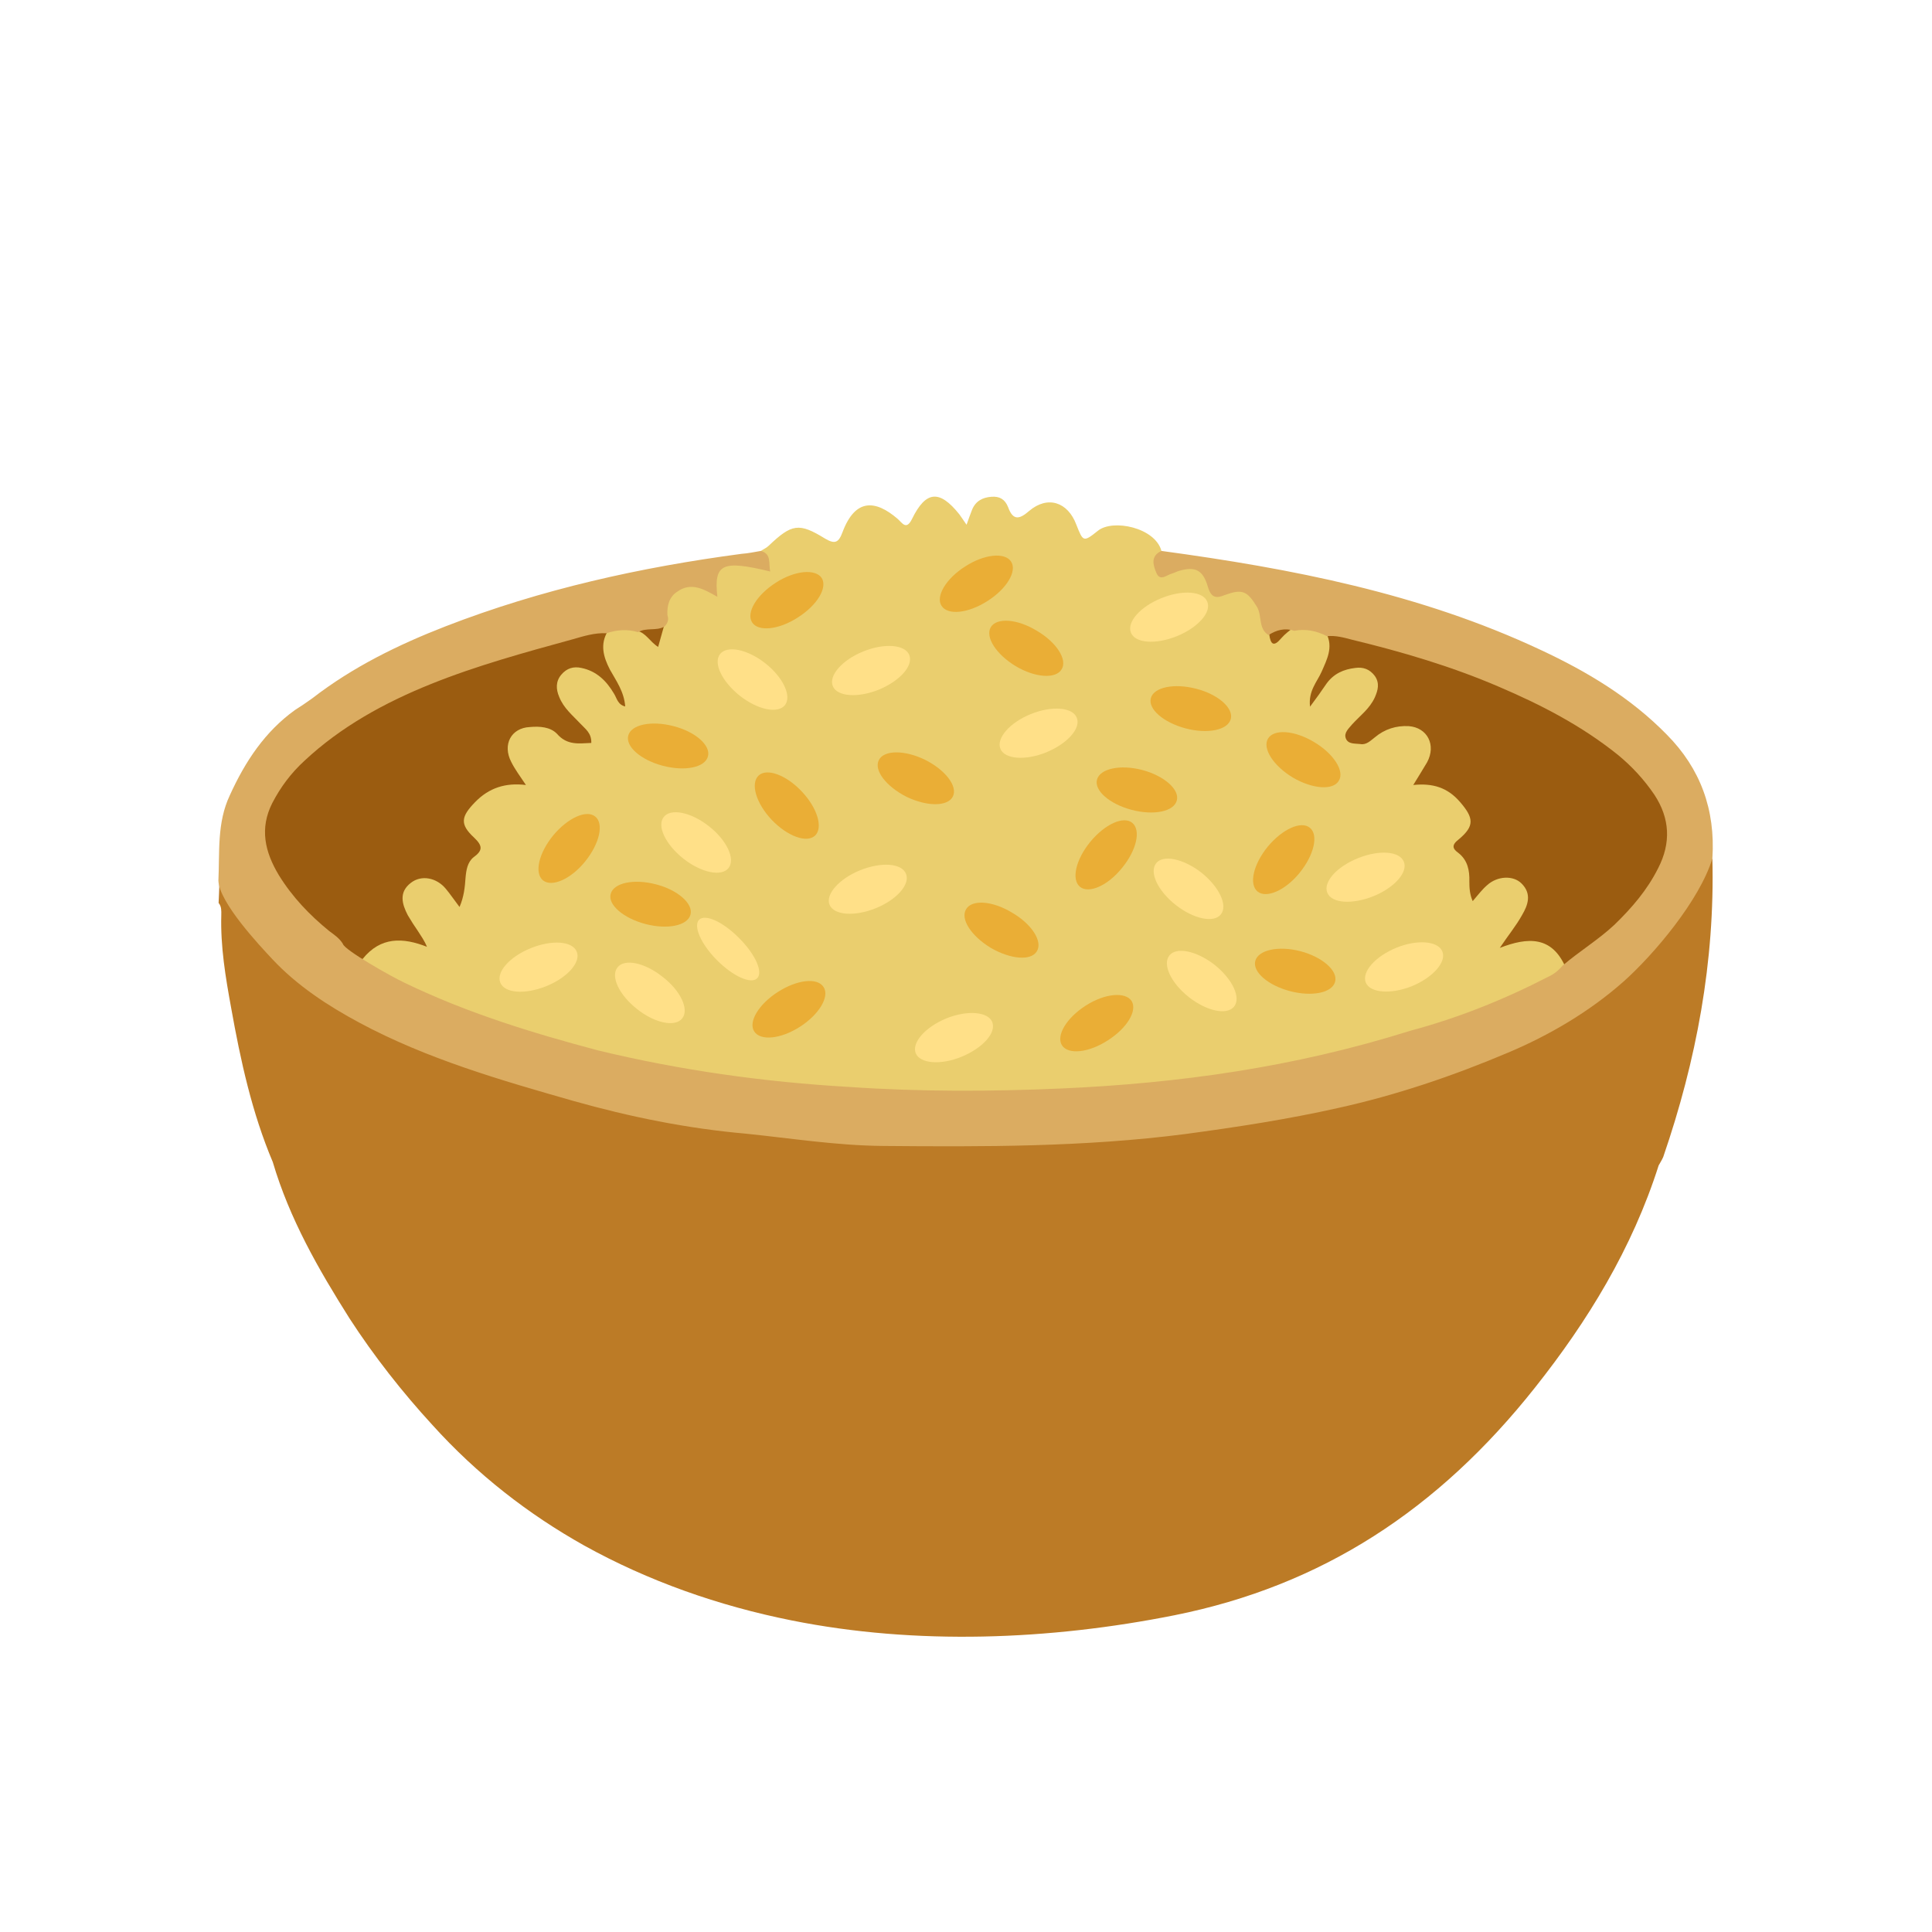 <svg xmlns="http://www.w3.org/2000/svg" xmlns:xlink="http://www.w3.org/1999/xlink" width="1080" zoomAndPan="magnify" viewBox="0 0 810 810" height="1080" preserveAspectRatio="xMidYMid meet" version="1.2"><g id="d1e6857a22"><path style=" stroke:none;fill-rule:evenodd;fill:#bc7b26;fill-opacity:1;" d="M 706.055 373.488 C 701.273 385.129 693.379 393.383 685.398 402.016 C 671.887 416.93 656.301 428.285 638.367 436.355 C 616.027 446.207 593.121 454.371 569.609 460.371 C 542.711 467.312 515.445 471.539 488.031 474.352 C 470.898 476.23 453.535 478.012 436.496 478.293 C 394.91 479.039 353.23 478.855 311.695 473.414 C 257.102 466.375 204.77 452.117 155.207 426.594 C 146.383 421.902 138.684 416.375 135.023 405.586 C 133.238 399.855 128.547 395.641 123.477 392.82 C 115.219 388.125 107.656 382.688 101.414 374.996 C 99.254 372.176 96.484 368.516 91.934 370.59 C 91.934 373.211 91.746 375.934 91.652 378.562 C 92.965 380.156 92.777 381.938 92.777 383.625 C 92.402 396.855 94.562 409.711 96.91 422.562 C 100.852 444.609 105.637 466.566 114.371 487.207 C 121.406 511.039 133.52 532.145 146.566 552.789 C 156.707 568.461 168.723 583.75 181.305 597.449 C 200.031 618.188 221.574 634.883 244.852 647.926 C 271.891 662.938 301.371 673.258 331.832 679.359 C 384.164 689.867 440.207 687.617 492.402 677.199 C 554.215 664.816 602.938 633.004 643.535 581.777 C 665.645 553.918 684.277 523.52 695.398 488.617 C 696.055 487.398 696.762 486.367 697.324 485.051 C 711.219 444.613 719.004 403.145 717.926 359.898 C 714.27 364.77 708.309 367.961 706.055 373.488 Z M 706.055 373.488 "/><path style=" stroke:none;fill-rule:evenodd;fill:#eace6e;fill-opacity:1;" d="M 633.68 393.383 C 636.215 389.82 638.656 386.344 640.395 382.594 C 642.367 378.461 642.973 374.527 639.969 370.59 C 636.688 366.738 632.738 365.613 627.953 366.922 C 623.965 367.863 621.195 370.863 618.098 374.055 C 617.016 368.52 618.098 362.984 614.855 358.859 C 612.699 356.039 612.887 353.977 615.043 351.168 C 619.266 345.348 618.66 341.871 614.242 336.344 C 609.738 330.434 604.246 326.957 597.348 326.773 C 597.203 324.898 597.859 323.953 598.379 323.211 C 601.102 318.328 603.492 313.637 599.879 308.191 C 596.125 302.66 590.68 302.375 585.047 303.414 C 582.23 303.598 579.785 305.008 577.445 306.418 C 575.754 307.262 574.062 308.289 572.277 308.941 C 570.68 309.418 568.715 309.984 567.727 308.105 C 566.832 306.695 568.195 305.191 569.18 304.07 C 571.855 300.688 575.281 297.969 577.254 293.84 C 578.992 290.367 580.262 286.797 577.676 283.238 C 574.91 279.293 571.34 277.426 566.645 278.449 C 560.355 279.574 556.129 283.703 552.656 288.488 C 554.816 284.363 557.445 279.574 558.574 274.234 C 559.324 271.039 560.027 267.66 556.129 265.695 C 552.188 261.098 547.305 261.66 542.375 262.977 C 538.668 262.41 536.133 267.664 532.098 265.789 C 530.969 261.848 529.75 257.91 528.625 253.965 C 524.871 244.777 520.926 243.738 509.379 249.094 C 506.09 234.73 502.664 233.328 485.867 240.559 C 485.719 237.18 485.02 233.895 486.941 230.984 C 484.316 221.133 466.48 217.477 460.289 222.535 C 454.188 227.418 454.09 227.137 451.273 220.004 C 447.656 210.34 439.16 207.715 431.512 214.188 C 427.711 217.473 424.801 218.688 422.641 212.59 C 421.324 209.309 419.074 207.992 415.602 208.277 C 412.031 208.562 409.125 209.969 407.574 213.629 C 406.777 215.598 406.125 217.562 405.23 220.004 C 403.914 218.129 403.023 216.723 402.18 215.598 C 393.918 205.273 388.191 205.652 382.375 217.562 C 379.934 222.535 378.242 219.16 376.273 217.477 C 367.074 209.594 358.625 208.836 353.273 223.004 C 351.625 227.512 350.082 228.262 345.949 225.824 C 334.969 219.07 332.008 219.535 322.156 228.918 C 321.262 229.762 320.09 230.227 319.012 230.98 C 318.824 232.762 321.074 234.359 319.48 236.512 C 316.008 235.863 312.77 234.266 309.059 234.727 C 304.648 235.016 300.379 236.512 299.441 241.395 C 298.359 246.461 296.578 245.988 292.824 244.867 C 284 242.422 277.523 249.273 279.398 258.469 C 279.492 258.559 279.59 258.559 279.59 258.656 C 279.211 259.695 278.883 260.812 278.555 261.848 C 276.117 264.008 275.27 266.91 274.941 269.734 C 273.109 266.824 271.516 263.445 267.008 264.473 C 263.02 260.348 258.934 261.469 254.895 264.473 C 249.359 268.227 251.703 273.297 252.922 278.082 C 254.051 282.863 257.426 286.43 260.062 292.148 C 255.738 283.992 250.906 279.488 243.352 278.27 C 239.5 277.43 236.402 279.297 234.008 282.398 C 231.52 285.68 231.426 289.34 233.07 293.086 C 234.43 296.281 236.781 298.441 238.844 300.883 C 240.953 303.418 243.82 305.012 244.477 308.941 C 240.82 310.262 238.098 308.859 235.324 306.883 C 231.43 304.074 227.113 302.57 222.324 303.031 C 213.5 303.691 208.992 311.953 212.699 320.398 C 213.688 322.555 215.707 323.957 215.75 326.961 C 208.57 326.586 202.797 330.246 197.82 335.312 C 192.004 340.848 191.719 344.504 196.691 351.172 C 197.91 352.672 200.215 354.547 198.57 356.328 C 193.828 361.492 193.738 368.715 192.094 375.66 C 188.715 372.941 186.93 369.84 183.977 368.062 C 179.562 365.621 174.352 366.184 170.461 369.75 C 166.75 373.219 166.566 377.441 168.441 381.945 C 170.039 386.078 172.48 389.543 175.242 393.949 C 165.621 392.172 156.891 391.328 151.637 401.273 C 151.543 402.207 151.637 403.246 152.293 404.09 C 182.242 423.508 215.75 432.703 249.359 441.988 C 288.504 452.871 328.586 457.281 368.719 458.879 C 424.719 460.945 480.477 458.973 535.676 448.371 C 555.008 444.617 574.441 440.871 592.891 433.453 C 614.34 428.293 634.434 419.48 653.957 409.16 C 655.457 408.406 656.211 407.094 656.301 405.402 C 654.145 394.602 648.793 391.883 633.68 393.383 Z M 301.461 276.949 C 301.461 277.426 301.461 277.887 301.512 278.355 C 301.461 277.887 301.461 277.426 301.461 276.949 Z M 301.461 276.949 "/><path style=" stroke:none;fill-rule:evenodd;fill:#d6a557;fill-opacity:1;" d="M 143.285 396.387 C 146.34 398.266 149.199 400.137 152.066 402.016 C 152.203 402.668 152.297 403.422 152.297 404.078 C 149.199 408.297 145.164 407.832 141.781 405.199 C 137.324 401.547 137.98 398.539 143.285 396.387 Z M 143.285 396.387 "/><path style=" stroke:none;fill-rule:evenodd;fill:#9b5c10;fill-opacity:1;" d="M 254.898 264.469 C 251.426 270.102 252.973 275.445 255.742 280.797 C 258.371 285.492 261.656 289.988 262.125 296.188 C 258.934 295.434 258.602 292.625 257.43 290.832 C 254.242 285.391 250.062 281.359 243.82 280.047 C 240.441 279.297 237.621 280.141 235.324 282.863 C 232.934 285.68 233.074 288.965 234.434 292.148 C 236.312 296.938 240.113 299.938 243.355 303.418 C 245.324 305.574 248.051 307.266 247.906 311.48 C 242.699 311.672 237.816 312.609 233.496 307.629 C 230.68 304.73 226.176 304.438 222.09 304.82 C 214.344 305.191 210.543 312.133 214.344 319.457 C 215.844 322.457 217.91 325.27 220.496 329.117 C 212 328.082 205.055 330.242 199.137 336.344 C 193.32 342.348 192.664 345.535 198.762 351.168 C 202.426 354.637 202.426 356.605 198.523 359.422 C 195.988 361.484 195.477 364.773 195.191 367.867 C 194.91 371.902 194.535 375.934 192.66 380.254 C 190.5 377.438 188.809 374.902 186.93 372.652 C 182.988 367.867 176.605 366.742 172.285 370.113 C 167.121 374.055 168.531 379.027 170.969 383.719 C 172.375 386.07 173.785 388.316 175.238 390.383 C 176.508 392.355 177.918 394.324 179 396.949 C 168.953 393.008 159.613 392.633 152.059 402.016 C 147.602 402.863 145.25 400.137 143.277 396.387 C 130.418 387.656 119.48 376.773 112.297 362.047 C 107.324 352.098 108.215 342.344 113.941 332.863 C 121.969 319.816 133.23 310.629 145.719 302.934 C 174.02 285.488 204.996 275.078 236.961 266.723 C 242.883 265.223 248.566 261.656 254.898 264.469 Z M 254.898 264.469 "/><path style=" stroke:none;fill-rule:evenodd;fill:#9b5c10;fill-opacity:1;" d="M 656.301 405.387 C 650.578 392.445 640.625 392.816 628.797 397.414 C 632.504 391.883 635.645 388.121 638.09 383.715 C 640.535 379.586 642.363 374.801 637.906 370.395 C 634.438 366.918 627.766 367.199 623.449 371.145 C 621.387 372.926 619.695 375.176 617.441 377.801 C 616.172 374.992 616.031 372.172 616.031 369.547 C 616.172 364.855 615.281 360.637 611.48 357.633 C 608.992 355.848 608.43 354.348 611.574 351.91 C 618.332 346.285 617.914 342.898 612.047 336.148 C 606.836 330.145 600.641 328.266 592.52 329.113 C 594.723 325.457 596.598 322.547 598.289 319.641 C 602.23 312.418 598.477 305.008 590.59 304.434 C 585.383 304.164 580.547 305.66 576.418 309.129 C 574.586 310.531 572.852 312.414 570.316 311.941 C 568.16 311.664 565.156 312.125 564.219 309.508 C 563.371 307.156 565.531 305.375 566.891 303.684 C 570.227 300.027 574.266 297.117 576.422 292.336 C 577.738 289.332 578.488 286.426 576.422 283.422 C 574.266 280.516 571.449 279.57 568.16 280.043 C 563.371 280.605 559.191 282.395 556.141 286.617 C 554.129 289.621 551.965 292.621 549.242 296.273 C 548.445 289.617 552.293 285.77 554.129 281.539 C 556.336 276.48 559.008 271.406 556.141 265.688 C 557.883 263.438 560.086 264.461 562.012 265.027 C 596.133 273.098 629.551 283.602 660.344 301.902 C 668.652 306.684 676.488 312.219 683.625 318.883 C 705.594 338.961 706.434 358.102 686.344 380.336 C 677.516 390.195 667.379 398.266 656.301 405.387 Z M 656.301 405.387 "/><path style=" stroke:none;fill-rule:evenodd;fill:#9b5c10;fill-opacity:1;" d="M 542.387 262.973 C 540.555 264.469 538.73 265.785 537.18 267.57 C 533.988 271.41 532.668 270.195 532.109 265.785 C 533.848 258.277 538.539 262.312 542.387 262.973 Z M 542.387 262.973 "/><path style=" stroke:none;fill-rule:evenodd;fill:#9b5c10;fill-opacity:1;" d="M 278.555 261.844 C 277.711 264.852 276.91 267.75 275.926 271.23 C 272.453 269.066 270.766 265.223 267.008 264.469 C 269.969 259.121 274.707 262.781 278.555 261.844 Z M 278.555 261.844 "/><path style=" stroke:none;fill-rule:evenodd;fill:#dbac61;fill-opacity:1;" d="M 698.922 308.102 C 683.625 292.43 665.316 281.543 646.074 272.543 C 595.332 248.711 541.406 238.387 486.953 230.977 C 482.172 233.137 483.48 237.074 484.895 240.359 C 486.488 243.828 489.207 241.012 491.371 240.449 C 492.406 240.168 493.348 239.605 494.375 239.324 C 501.18 237.355 504.422 238.953 506.484 246.266 C 507.852 250.676 509.957 250.957 513.527 249.461 C 520.758 246.832 522.91 247.676 527.043 254.523 C 529.199 258.277 527.461 263.535 531.832 266.254 C 535.207 264.094 538.73 263.156 542.625 264.469 C 547.41 263.539 551.969 264.469 556.336 266.723 C 560.039 266.344 563.371 267.289 566.891 268.223 C 587.875 273.293 608.574 279.391 628.43 287.93 C 645.98 295.426 662.973 304.16 678.277 316.449 C 684.094 321.23 689.258 326.77 693.578 333.152 C 700.148 343.098 700.617 353.414 695.223 363.922 C 690.578 373.211 684.141 380.625 676.918 387.656 C 670.109 394.039 662.133 398.82 655.137 404.832 C 653.496 406.797 651.43 408.488 649.082 409.527 C 630.543 419.094 611.348 426.785 591.352 432.129 C 542.441 447.52 494.008 454.176 445.191 456.344 C 415.434 457.656 385.531 457.746 355.637 455.684 C 320.246 453.621 285.281 448.742 250.734 440.387 C 223.188 433.074 195.914 424.723 169.859 412.148 C 164.18 409.527 144.328 398.266 143.766 395.734 C 142.359 393.387 140.105 391.887 138.086 390.383 C 129.871 383.719 122.594 376.125 116.914 366.922 C 111.043 357.168 108.746 347.316 114.191 336.613 C 117.664 329.957 121.988 324.148 127.621 318.98 C 158.211 290.367 200.734 278.832 240.07 268.035 C 244.672 266.723 249.363 265.223 254.246 265.496 C 258.656 264 263.164 263.719 267.48 265.031 C 271.051 262.973 275.18 264.652 278.559 262.688 C 279.969 261.285 280.488 259.777 279.824 257.902 C 279.594 253.773 280.625 250.211 283.957 248.055 C 289.824 243.828 295.266 247.113 300.762 250.211 C 299.211 236.32 302.781 234.723 322.914 239.605 C 322.168 236.23 323.57 232.289 319.02 230.973 C 316.297 231.441 313.621 232.008 310.941 232.191 C 268.562 237.82 226.977 247.016 186.797 262.594 C 167.039 270.285 147.984 279.57 130.895 292.801 C 128.551 294.484 126.062 296.18 123.672 297.676 C 111.141 306.684 102.828 319.164 96.355 333.426 C 90.906 344.969 92.129 357.164 91.566 369.266 C 91.941 378.453 108.887 396.477 114.234 402.191 C 124.605 413.27 137.512 421.711 150.801 428.836 C 178.961 443.945 209.844 452.852 240.449 461.586 C 264.012 468.242 288.047 473.125 312.543 475.281 C 331.695 477.246 350.656 480.254 369.996 480.441 C 412.328 480.82 454.625 480.91 496.816 475.469 C 518.402 472.562 539.902 469.281 561.164 464.496 C 585.387 459.141 608.992 451.168 632.039 441.414 C 649.496 434.094 666.398 424.152 680.617 411.578 C 693.477 400.129 712.672 377.328 717.93 359.883 C 719.242 339.34 712.82 322.176 698.922 308.102 Z M 698.922 308.102 "/><path style=" stroke:none;fill-rule:nonzero;fill:#eaae36;fill-opacity:1;" d="M 336.148 331.836 C 342.719 338.777 345.156 347.035 341.73 350.32 C 338.211 353.602 330.09 350.598 323.477 343.656 C 316.953 336.715 314.559 328.457 318.031 325.172 C 321.457 321.891 329.629 324.898 336.148 331.836 Z M 336.148 331.836 "/><path style=" stroke:none;fill-rule:nonzero;fill:#ffe088;fill-opacity:1;" d="M 361.965 273.102 C 370.785 269.539 379.426 270.195 381.207 274.598 C 383.039 279.105 377.266 285.488 368.441 289.145 C 359.57 292.711 350.934 292.051 349.152 287.645 C 347.363 283.238 353.09 276.672 361.965 273.102 Z M 361.965 273.102 "/><path style=" stroke:none;fill-rule:nonzero;fill:#ffe088;fill-opacity:1;" d="M 432.18 299.371 C 441.004 295.812 449.645 296.473 451.426 300.879 C 453.301 305.379 447.48 311.762 438.66 315.418 C 429.836 318.98 421.195 318.324 419.414 313.914 C 417.629 309.508 423.359 302.934 432.18 299.371 Z M 432.18 299.371 "/><path style=" stroke:none;fill-rule:nonzero;fill:#ffe088;fill-opacity:1;" d="M 585.477 397.324 C 594.301 393.758 602.941 394.5 604.719 398.918 C 606.504 403.328 600.777 409.797 591.953 413.457 C 583.035 417.023 574.398 416.27 572.613 411.957 C 570.832 407.457 576.559 400.984 585.477 397.324 Z M 585.477 397.324 "/><path style=" stroke:none;fill-rule:nonzero;fill:#ffe088;fill-opacity:1;" d="M 486.906 250.773 C 495.73 247.211 504.371 247.77 506.152 252.273 C 508.031 256.688 502.211 263.156 493.387 266.723 C 484.562 270.289 475.922 269.73 474.145 265.223 C 472.355 260.809 478.082 254.344 486.906 250.773 Z M 486.906 250.773 "/><path style=" stroke:none;fill-rule:nonzero;fill:#ffe088;fill-opacity:1;" d="M 569.328 359.797 C 578.152 356.234 586.789 356.793 588.57 361.293 C 590.355 365.707 584.625 372.176 575.801 375.742 C 566.883 379.305 558.25 378.746 556.461 374.242 C 554.684 369.832 560.41 363.363 569.328 359.797 Z M 569.328 359.797 "/><path style=" stroke:none;fill-rule:nonzero;fill:#ffe088;fill-opacity:1;" d="M 222.562 397.508 C 231.387 393.941 240.02 394.5 241.805 399.012 C 243.637 403.422 237.859 409.891 229.035 413.457 C 220.164 417.023 211.531 416.465 209.746 411.957 C 207.965 407.547 213.688 401.078 222.562 397.508 Z M 222.562 397.508 "/><path style=" stroke:none;fill-rule:nonzero;fill:#ffe088;fill-opacity:1;" d="M 360.605 364.859 C 369.473 361.293 378.062 361.855 379.844 366.359 C 381.676 370.77 375.949 377.246 367.078 380.809 C 358.203 384.371 349.57 383.715 347.785 379.305 C 346.004 374.996 351.777 368.43 360.605 364.859 Z M 360.605 364.859 "/><path style=" stroke:none;fill-rule:nonzero;fill:#ffe088;fill-opacity:1;" d="M 396.746 426.969 C 405.57 423.406 414.25 424.156 415.988 428.469 C 417.82 432.973 412.043 439.352 403.219 443.016 C 394.348 446.676 385.762 445.918 383.93 441.605 C 382.145 437.105 387.922 430.629 396.746 426.969 Z M 396.746 426.969 "/><path style=" stroke:none;fill-rule:nonzero;fill:#ffe088;fill-opacity:1;" d="M 509.16 404.449 C 516.715 410.465 520.371 418.242 517.418 421.996 C 514.461 425.75 505.965 423.969 498.457 418.059 C 490.949 412.148 487.285 404.359 490.246 400.609 C 493.152 396.852 501.648 398.633 509.16 404.449 Z M 509.16 404.449 "/><path style=" stroke:none;fill-rule:nonzero;fill:#ffe088;fill-opacity:1;" d="M 503.617 365.797 C 511.172 371.805 514.836 379.59 511.875 383.344 C 508.922 387.098 500.422 385.309 492.918 379.402 C 485.406 373.488 481.746 365.707 484.703 361.945 C 487.613 358.199 496.105 359.98 503.617 365.797 Z M 503.617 365.797 "/><path style=" stroke:none;fill-rule:nonzero;fill:#ffe088;fill-opacity:1;" d="M 277.762 409.523 C 285.363 415.332 289.027 423.219 286.02 426.969 C 283.109 430.719 274.57 429.031 267.059 423.027 C 259.551 417.121 255.887 409.328 258.895 405.582 C 261.797 401.828 270.25 403.516 277.762 409.523 Z M 277.762 409.523 "/><path style=" stroke:none;fill-rule:nonzero;fill:#ffe088;fill-opacity:1;" d="M 297.191 346.379 C 304.75 352.289 308.41 360.172 305.453 363.922 C 302.492 367.676 293.996 365.891 286.492 359.98 C 278.98 353.973 275.32 346.289 278.277 342.531 C 281.188 338.777 289.684 340.465 297.191 346.379 Z M 297.191 346.379 "/><path style=" stroke:none;fill-rule:nonzero;fill:#ffe088;fill-opacity:1;" d="M 320.848 278.078 C 328.355 283.984 332.016 291.871 329.105 295.621 C 326.102 299.367 317.656 297.586 310.145 291.676 C 302.637 285.672 298.969 277.98 301.879 274.23 C 304.793 270.477 313.336 272.164 320.848 278.078 Z M 320.848 278.078 "/><path style=" stroke:none;fill-rule:nonzero;fill:#ffe088;fill-opacity:1;" d="M 309.957 393.383 C 316.715 400.137 320.047 407.637 317.422 410.176 C 314.84 412.711 307.332 409.328 300.613 402.578 C 293.859 395.816 290.57 388.219 293.109 385.594 C 295.688 383.059 303.246 386.535 309.957 393.383 Z M 309.957 393.383 "/><path style=" stroke:none;fill-rule:nonzero;fill:#eaae36;fill-opacity:1;" d="M 478.93 322.828 C 488.078 325.266 494.605 330.992 493.387 335.59 C 492.168 340.285 483.672 341.969 474.422 339.527 C 465.227 337.094 458.703 331.461 459.918 326.863 C 461.137 322.266 469.637 320.391 478.93 322.828 Z M 478.93 322.828 "/><path style=" stroke:none;fill-rule:nonzero;fill:#eaae36;fill-opacity:1;" d="M 545.301 398.82 C 554.453 401.262 560.973 406.984 559.754 411.586 C 558.535 416.273 550.039 417.965 540.789 415.527 C 531.59 413.086 525.066 407.461 526.285 402.863 C 527.512 398.266 536.004 396.387 545.301 398.82 Z M 545.301 398.82 "/><path style=" stroke:none;fill-rule:nonzero;fill:#eaae36;fill-opacity:1;" d="M 501.555 288.773 C 510.66 291.117 517.23 296.84 516.012 301.438 C 514.789 306.129 506.25 307.816 497.047 305.375 C 487.848 302.934 481.273 297.312 482.496 292.711 C 483.719 288.113 492.258 286.332 501.555 288.773 Z M 501.555 288.773 "/><path style=" stroke:none;fill-rule:nonzero;fill:#eaae36;fill-opacity:1;" d="M 275.039 370.77 C 284.188 373.113 290.715 378.93 289.492 383.438 C 288.273 388.125 279.777 389.816 270.531 387.379 C 261.332 384.938 254.805 379.305 256.027 374.801 C 257.25 370.113 265.746 368.336 275.039 370.77 Z M 275.039 370.77 "/><path style=" stroke:none;fill-rule:nonzero;fill:#eaae36;fill-opacity:1;" d="M 282.359 304.434 C 291.562 306.785 298.035 312.508 296.816 317.102 C 295.598 321.797 287.148 323.484 277.855 321.047 C 268.656 318.609 262.18 312.977 263.398 308.379 C 264.617 303.781 273.066 302 282.359 304.434 Z M 282.359 304.434 "/><path style=" stroke:none;fill-rule:nonzero;fill:#eaae36;fill-opacity:1;" d="M 457.102 352.949 C 463.203 345.535 471.043 341.973 474.699 344.973 C 478.457 348.066 476.488 356.512 470.387 363.922 C 464.426 371.332 456.492 374.805 452.785 371.801 C 449.078 368.707 451.051 360.363 457.102 352.949 Z M 457.102 352.949 "/><path style=" stroke:none;fill-rule:nonzero;fill:#eaae36;fill-opacity:1;" d="M 231.949 350.227 C 238.051 342.898 245.895 339.34 249.551 342.344 C 253.305 345.348 251.336 353.793 245.234 361.293 C 239.277 368.617 231.34 372.082 227.633 369.082 C 223.926 365.988 225.895 357.637 231.949 350.227 Z M 231.949 350.227 "/><path style=" stroke:none;fill-rule:nonzero;fill:#eaae36;fill-opacity:1;" d="M 531.547 354.918 C 537.645 347.598 545.484 344.031 549.148 347.035 C 552.906 350.039 550.93 358.484 544.828 365.988 C 538.867 373.312 530.938 376.773 527.227 373.777 C 523.52 370.68 525.492 362.328 531.547 354.918 Z M 531.547 354.918 "/><path style=" stroke:none;fill-rule:nonzero;fill:#eaae36;fill-opacity:1;" d="M 387.777 318.512 C 396.367 322.828 401.574 329.586 399.512 333.898 C 397.395 338.215 388.762 338.215 380.125 334.094 C 371.582 329.77 366.324 323.016 368.438 318.703 C 370.555 314.383 379.238 314.383 387.777 318.512 Z M 387.777 318.512 "/><path style=" stroke:none;fill-rule:nonzero;fill:#eaae36;fill-opacity:1;" d="M 434.715 264.469 C 442.93 269.258 447.625 276.578 445.09 280.605 C 442.695 284.738 434.059 284.176 425.844 279.293 C 417.629 274.324 412.984 267.098 415.379 262.973 C 417.82 258.844 426.453 259.406 434.715 264.469 Z M 434.715 264.469 "/><path style=" stroke:none;fill-rule:nonzero;fill:#eaae36;fill-opacity:1;" d="M 550.93 311.105 C 559.141 315.977 563.836 323.301 561.305 327.332 C 558.91 331.461 550.273 330.805 542.059 326.016 C 533.848 321.047 529.199 313.82 531.594 309.695 C 534.035 305.566 542.672 306.129 550.93 311.105 Z M 550.93 311.105 "/><path style=" stroke:none;fill-rule:nonzero;fill:#eaae36;fill-opacity:1;" d="M 424.246 382.594 C 432.555 387.383 437.25 394.699 434.711 398.82 C 432.273 402.949 423.68 402.199 415.422 397.418 C 407.211 392.445 402.516 385.309 405.047 381.188 C 407.445 377.055 416.035 377.621 424.246 382.594 Z M 424.246 382.594 "/><path style=" stroke:none;fill-rule:nonzero;fill:#eaae36;fill-opacity:1;" d="M 326.102 415.898 C 334.129 410.734 342.719 409.711 345.301 413.84 C 347.883 417.781 343.473 425.285 335.445 430.441 C 327.422 435.609 318.828 436.539 316.203 432.414 C 313.664 428.469 318.031 421.062 326.102 415.898 Z M 326.102 415.898 "/><path style=" stroke:none;fill-rule:nonzero;fill:#eaae36;fill-opacity:1;" d="M 404.723 237.449 C 412.703 232.293 421.34 231.445 423.922 235.48 C 426.504 239.52 422 246.93 413.969 251.996 C 405.898 257.156 397.312 258.094 394.723 253.961 C 392.191 250.02 396.648 242.52 404.723 237.449 Z M 404.723 237.449 "/><path style=" stroke:none;fill-rule:nonzero;fill:#eaae36;fill-opacity:1;" d="M 455.176 421.625 C 463.156 416.465 471.793 415.715 474.418 419.656 C 476.953 423.781 472.445 431.098 464.469 436.168 C 456.395 441.422 447.758 442.266 445.227 438.227 C 442.695 434.195 447.105 426.781 455.176 421.625 Z M 455.176 421.625 "/><path style=" stroke:none;fill-rule:nonzero;fill:#eaae36;fill-opacity:1;" d="M 325.258 244.301 C 333.238 239.133 341.875 238.387 344.504 242.328 C 347.039 246.457 342.531 253.777 334.551 258.844 C 326.48 264.094 317.84 264.941 315.309 260.906 C 312.773 256.871 317.184 249.461 325.258 244.301 Z M 325.258 244.301 "/></g></svg>